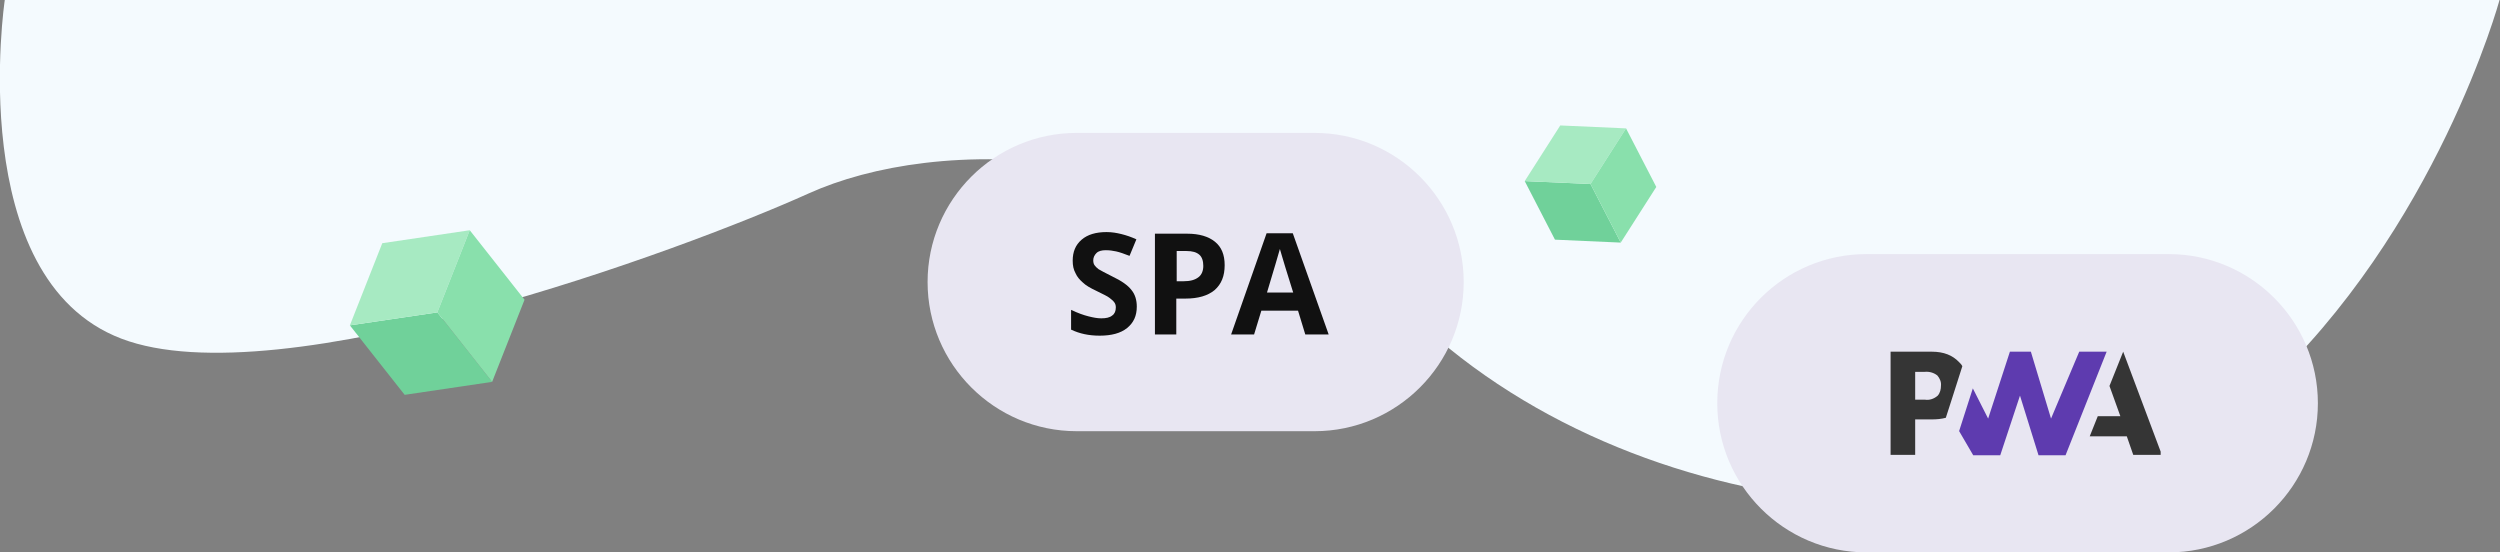 <?xml version="1.0" encoding="utf-8"?>
<!-- Generator: Adobe Illustrator 19.0.0, SVG Export Plug-In . SVG Version: 6.00 Build 0)  -->
<svg version="1.1" id="Layer_1" xmlns="http://www.w3.org/2000/svg" xmlns:xlink="http://www.w3.org/1999/xlink" x="0px" y="0px"
	 viewBox="300 -87 620.2 137" style="enable-background:new 300 -87 620.2 137;" xml:space="preserve">
<rect x="300" y="-87" width="620.2" height="137" fill="#808080" stroke="none"/>
<style type="text/css">
	.st0{fill:#F4FAFE;}
	.st1{fill:#E8E6F2;}
	.st2{fill:#5E3BAF;}
	.st3{clip-path:url(#SVGID_2_);}
	.st4{fill:#353535;}
	.st5{enable-background:new    ;}
	.st6{fill:#111111;}
	.st7{fill:#70D19A;}
	.st8{fill:#A7EAC2;}
	.st9{fill:#89E0AC;}
</style>
<g id="Group_616" transform="translate(-225.814 -174)">
	<path id="Path_877" class="st0" d="M527,87c0,0-10.3,69,28.9,84s139.5-22,170.5-36s95.1-16,156,36s161.2,53,204.6,13
		s58.9-97,58.9-97H527z"/>
	<g id="PWA_copy" transform="translate(651.334 248.536)">
		<path id="Rectangle_37_copy_3-2" class="st1" d="M337.5-98.5h75c20.4,0,37,16.6,37,37l0,0c0,20.4-16.6,37-37,37h-75
			c-20.4,0-37-16.6-37-37l0,0C300.5-82,317.1-98.5,337.5-98.5z"/>
		<g id="Vector_Smart_Object" transform="translate(43.097 24.709)">
			<path id="Path_1" class="st2" d="M347.2-99l-7,16.6l-5-16.6h-5.2l-5.4,16.6l-3.8-7.5l-3.4,10.6l3.5,6h6.7l4.9-14.8l4.6,14.8h6.7
				L354-99H347.2z"/>
			<g id="Group_2" transform="translate(0 0)">
				<g>
					<defs>
						<rect id="SVGID_1_" x="300.4" y="-99.2" width="67" height="26"/>
					</defs>
					<clipPath id="SVGID_2_">
						<use xlink:href="#SVGID_1_"  style="overflow:visible;"/>
					</clipPath>
					<g id="Group_1" class="st3">
						<path id="Path_2" class="st4" d="M306.5-82.2h4.2c1.1,0,2.3-0.1,3.4-0.4l1.1-3.4l3-9.4c-0.2-0.4-0.5-0.7-0.8-1
							c-1.6-1.7-3.8-2.6-6.8-2.6H300v25.6h6.5V-82.2z M312-93.1c0.6,0.7,1,1.6,0.9,2.5c0,0.9-0.2,1.8-0.8,2.5
							c-0.9,0.8-2.1,1.2-3.2,1h-2.4V-94h2.4C310-94.1,311.1-93.8,312-93.1L312-93.1z M349.8-78l2-5h5.6l-2.7-7.5l3.4-8.5l9.6,25.6
							h-7.1L359-78H349.8z"/>
					</g>
				</g>
			</g>
		</g>
	</g>
	<g id="SPA" transform="translate(455.629 219.372)">
		<path id="Rectangle_37_copy-2" class="st1" d="M337.3-99.4h59c20.4,0,37,16.6,37,37l0,0c0,20.4-16.6,37-37,37h-59
			c-20.4,0-37-16.6-37-37l0,0C300.3-82.8,316.9-99.4,337.3-99.4z"/>
		<g class="st5">
			<path class="st6" d="M352.2-56.3c0,2.3-0.8,4-2.4,5.3c-1.6,1.3-3.9,1.9-6.8,1.9c-2.7,0-5-0.5-7.1-1.5v-4.9
				c1.7,0.8,3.1,1.3,4.3,1.6c1.2,0.3,2.2,0.5,3.2,0.5c1.2,0,2.1-0.2,2.7-0.7c0.6-0.4,0.9-1.1,0.9-2c0-0.5-0.1-0.9-0.4-1.3
				s-0.7-0.7-1.2-1.1c-0.5-0.4-1.6-0.9-3.2-1.7c-1.5-0.7-2.7-1.4-3.4-2.1c-0.8-0.7-1.4-1.4-1.8-2.3c-0.5-0.9-0.7-1.9-0.7-3.1
				c0-2.2,0.7-3.9,2.2-5.2c1.5-1.3,3.6-1.9,6.2-1.9c1.3,0,2.5,0.2,3.7,0.5c1.2,0.3,2.4,0.7,3.7,1.3l-1.7,4.1
				c-1.3-0.5-2.4-0.9-3.3-1.1c-0.9-0.2-1.7-0.3-2.6-0.3c-1,0-1.8,0.2-2.3,0.7c-0.5,0.5-0.8,1.1-0.8,1.8c0,0.5,0.1,0.9,0.3,1.2
				c0.2,0.3,0.6,0.7,1,1c0.5,0.3,1.6,0.9,3.4,1.8c2.3,1.1,3.9,2.2,4.8,3.4C351.8-59.3,352.2-57.9,352.2-56.3z"/>
			<path class="st6" d="M374-66.6c0,2.7-0.8,4.7-2.5,6.2c-1.7,1.4-4.1,2.1-7.2,2.1h-2.3v8.9h-5.3v-25h8c3,0,5.3,0.7,6.9,2
				S374-69.2,374-66.6z M362.1-62.6h1.7c1.6,0,2.8-0.3,3.7-1c0.8-0.6,1.2-1.6,1.2-2.8c0-1.2-0.3-2.2-1-2.8c-0.7-0.6-1.7-0.9-3.2-0.9
				h-2.4V-62.6z"/>
			<path class="st6" d="M394-49.4l-1.8-5.9h-9.1l-1.8,5.9h-5.7l8.8-25.1h6.5l8.9,25.1H394z M391-59.8c-1.7-5.4-2.6-8.4-2.8-9.1
				c-0.2-0.7-0.4-1.3-0.5-1.7c-0.4,1.5-1.5,5.1-3.2,10.8H391z"/>
		</g>
	</g>
	<g id="Vector_Smart_Object3_copy_13" transform="matrix(0.663, -0.748, 0.749, 0.663, 140.919, 191.174)">
		<g id="Group_35" transform="translate(53.362 171.031)">
			<path id="Path_62" class="st7" d="M277,166.3l-3.9,21.6l16.8,14.1l3.9-21.6L277,166.3z"/>
			<path id="Path_63" class="st8" d="M277,166.3l20.6-7.5l16.8,14.1l-20.6,7.5L277,166.3z"/>
			<path id="Path_64" class="st9" d="M289.9,202l20.6-7.5l3.9-21.6l-20.6,7.5L289.9,202z"/>
		</g>
	</g>
	<g id="Vector_Smart_Object3_copy_13-2" transform="matrix(0.794, -0.608, 0.609, 0.793, 451.842, 125.057)">
		<g id="Group_35-2" transform="translate(53.362 171.031)">
			<path id="Path_62-2" class="st7" d="M301.1,109.4l-2.9,16.1l12.5,10.5l2.9-16.1L301.1,109.4z"/>
			<path id="Path_63-2" class="st8" d="M301.1,109.4l15.4-5.6l12.5,10.5l-15.4,5.6L301.1,109.4z"/>
			<path id="Path_64-2" class="st9" d="M310.7,136l15.4-5.6l2.9-16.1l-15.4,5.6L310.7,136z"/>
		</g>
	</g>
</g>
</svg>
